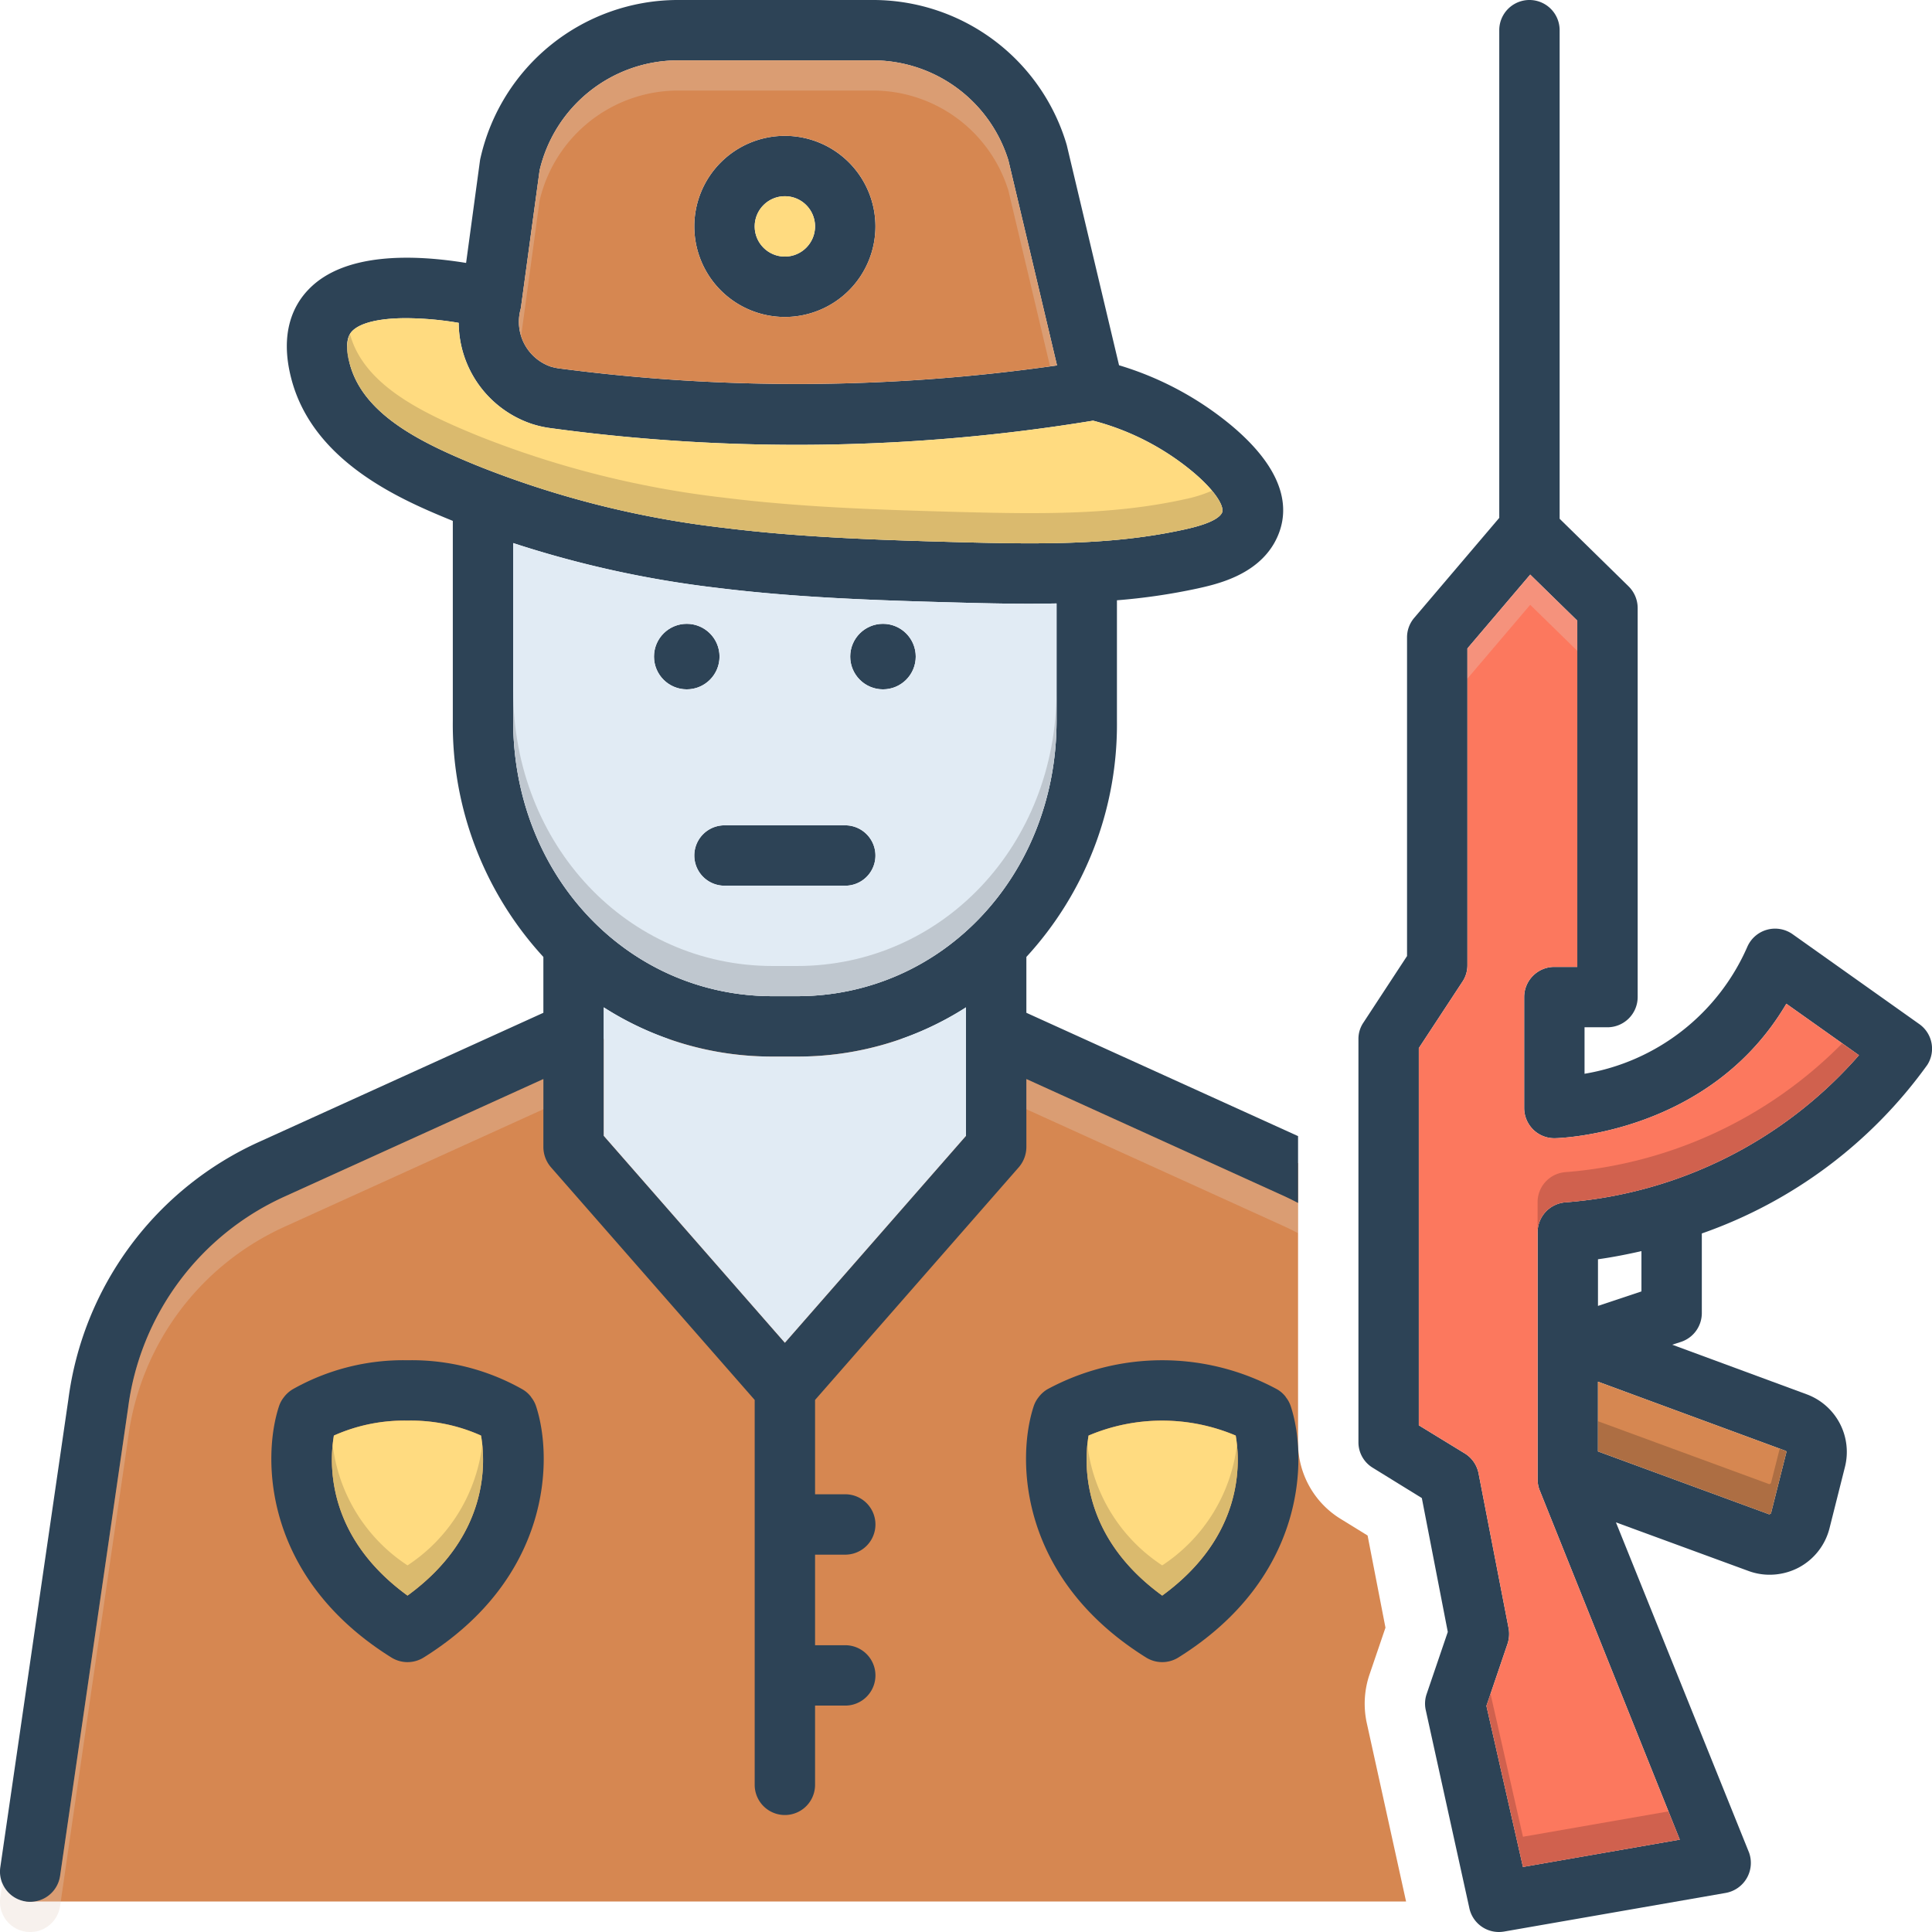 <svg xmlns="http://www.w3.org/2000/svg" viewBox="0 0 128 128" id="hunter">
  <path fill="#2d4356" d="M58 56.68a2 2 0 0 1-2 2h-8a2 2 0 0 1 0-4h8a2.006 2.006 0 0 1 2 2Z"></path>
  <circle cx="45.5" cy="43.5" r="2.17" fill="#2d4356"></circle>
  <circle cx="58.5" cy="43.5" r="2.17" fill="#2d4356"></circle>
  <path fill="#2d4356" d="M52 9a6 6 0 1 0 6 6 6.005 6.005 0 0 0-6-6Zm0 8a2 2 0 1 1 2-2 2.006 2.006 0 0 1-2 2Z"></path>
  <circle cx="52" cy="15" r="2" fill="#ffdb80"></circle>
  <path fill="#d68751" d="M90.543 114.11a6.019 6.019 0 0 1 .183-3.146l1.065-3.127-1.184-6.105-1.748-1.078A5.915 5.915 0 0 1 86 95.55V77.068l-19.75-8.235H36.023L13.417 79.75S6.5 84.5 6 97.833 1.71 125.98 1.71 125.98h91.446Z"></path>
  <path fill="#2d4356" d="m127.16 67.85-8.4-5.96a2.008 2.008 0 0 0-3 .85 14.356 14.356 0 0 1-10.78 8.4v-3.08h1.52a2.006 2.006 0 0 0 2-2V40.28a2.022 2.022 0 0 0-.6-1.43l-4.57-4.48V2a2 2 0 0 0-4 0v32.31l-5.63 6.62a1.988 1.988 0 0 0-.48 1.3v21.11l-2.89 4.41a1.916 1.916 0 0 0-.33 1.09v26.71a1.972 1.972 0 0 0 .96 1.7l3.24 2 1.72 8.87-1.4 4.11a1.967 1.967 0 0 0-.07 1.02l2.89 13.13A2 2 0 0 0 99.3 128a2.157 2.157 0 0 0 .35-.03l14.69-2.56a2.02 2.02 0 0 0 1.54-2.67l-8.82-21.88 8.78 3.22a4.03 4.03 0 0 0 1.41.25 4.149 4.149 0 0 0 1.91-.47 4.081 4.081 0 0 0 2.05-2.61l1.02-4.05a4.071 4.071 0 0 0-2.55-4.83l-8.89-3.28.59-.19a2.01 2.01 0 0 0 1.37-1.9v-5.28a30.97 30.97 0 0 0 14.94-11.17 1.993 1.993 0 0 0-.53-2.7Zm-8.86 28.27a.083.083 0 0 1 .05.1l-1.02 4.05-.11.06-11.35-4.17v-4.62Zm-12.43-9.6v-3.09c1-.14 1.95-.33 2.88-.54v2.67Zm-2.18-6.86a1.993 1.993 0 0 0-1.82 1.99V98a2.005 2.005 0 0 0 .12.69l9.3 23.19-10.39 1.81-2.42-10.67 1.4-4.12a2.078 2.078 0 0 0 .07-1.02l-1.99-10.26a2.002 2.002 0 0 0-.92-1.33L94 94.43V69.44l2.89-4.4a1.948 1.948 0 0 0 .33-1.1V42.96l4.16-4.89 3.12 3.05v22.94h-1.52a2 2 0 0 0-2 2v7.35a2.021 2.021 0 0 0 .6 1.43 1.999 1.999 0 0 0 1.45.57c.45-.01 10.28-.35 15.32-8.91l4.81 3.41a28.747 28.747 0 0 1-19.47 9.75Z"></path>
  <path fill="#d68751" d="m118.35 96.22-1.02 4.05-.11.06-11.35-4.17v-4.62l12.43 4.58a.083.083 0 0 1 .05.1Z"></path>
  <path fill="#fc785e" d="M101.87 81.65V98a2.005 2.005 0 0 0 .12.69l9.3 23.19-10.39 1.81-2.42-10.67 1.4-4.12a2.078 2.078 0 0 0 .07-1.02l-1.99-10.26a2.002 2.002 0 0 0-.92-1.33L94 94.43V69.44l2.89-4.4a1.948 1.948 0 0 0 .33-1.1V42.96l4.16-4.89 3.12 3.05v22.94h-1.52a2 2 0 0 0-2 2v7.35a2.021 2.021 0 0 0 .6 1.43 1.999 1.999 0 0 0 1.45.57c.45-.01 10.28-.35 15.32-8.91l4.81 3.41a28.747 28.747 0 0 1-19.47 9.75 1.993 1.993 0 0 0-1.82 1.99Z"></path>
  <path fill="#2d4356" d="M85.52 93.18a1.928 1.928 0 0 0-.32-.6l-.03-.05a1.944 1.944 0 0 0-.55-.48 16.008 16.008 0 0 0-15.24 0 2.087 2.087 0 0 0-.58.53 1.928 1.928 0 0 0-.32.6c-1.13 3.45-1.01 11.36 7.46 16.64a2.023 2.023 0 0 0 2.12 0c8.47-5.28 8.59-13.19 7.46-16.64ZM77 105.71c-5.42-3.94-5.18-8.81-4.88-10.6a12.498 12.498 0 0 1 9.75 0c.31 1.8.54 6.66-4.87 10.6Z"></path>
  <path fill="#ffdb80" d="M77 105.71c-5.42-3.94-5.18-8.81-4.88-10.6a12.498 12.498 0 0 1 9.75 0c.31 1.8.54 6.66-4.87 10.6Z"></path>
  <path fill="#2d4356" d="M35.52 93.18a1.928 1.928 0 0 0-.32-.6l-.03-.05a1.944 1.944 0 0 0-.55-.48A14.888 14.888 0 0 0 27 90.12a14.889 14.889 0 0 0-7.62 1.93 2.087 2.087 0 0 0-.58.53 1.928 1.928 0 0 0-.32.6c-1.13 3.45-1.01 11.36 7.46 16.64a2.023 2.023 0 0 0 2.12 0c8.47-5.28 8.59-13.19 7.46-16.64ZM27 105.71c-5.42-3.94-5.18-8.81-4.88-10.6a11.42 11.42 0 0 1 4.88-.99 11.331 11.331 0 0 1 4.87.99c.31 1.8.54 6.66-4.87 10.6Z"></path>
  <path fill="#ffdb80" d="M27 105.71c-5.42-3.94-5.18-8.81-4.88-10.6a11.42 11.42 0 0 1 4.88-.99 11.331 11.331 0 0 1 4.87.99c.31 1.8.54 6.66-4.87 10.6Z"></path>
  <path fill="#2d4356" d="M68 67.1v-3.7a22.762 22.762 0 0 0 6-15.65v-7.98a40.52 40.52 0 0 0 5.33-.78c1.26-.28 3.9-.86 5.12-3.06.92-1.67 1.17-4.37-2.89-7.76a21.156 21.156 0 0 0-7.42-3.97L70.68 9.63c-.01-.05-.03-.09-.04-.14A13.382 13.382 0 0 0 57.95 0H44.8a13.423 13.423 0 0 0-12.96 10.44 1.762 1.762 0 0 0-.04.2l-.92 6.78c-3.43-.56-8.04-.72-10.42 1.74-.97.99-1.96 2.82-1.17 5.89 1.43 5.6 7.38 8.1 10.71 9.46v13.24a22.763 22.763 0 0 0 6 15.65v3.7l-18.76 8.52A21.815 21.815 0 0 0 4.53 92.71l-4.51 31a2.001 2.001 0 1 0 3.96.58l4.51-31.03a17.877 17.877 0 0 1 10.4-14L36 71.49V76a2.07 2.07 0 0 0 .49 1.32L50 92.75v25.5a2 2 0 0 0 4 0V113h2a2 2 0 0 0 0-4h-2v-6h2a2 2 0 0 0 0-4h-2v-6.25l13.51-15.43A2.07 2.07 0 0 0 68 76v-4.51l17.11 7.77c.3.14.6.29.89.44v-4.43ZM34.48 20.53a1.775 1.775 0 0 0 .04-.2l1.23-9.04A9.434 9.434 0 0 1 44.8 4h13.15a9.399 9.399 0 0 1 8.86 6.63l3.22 13.58a121.076 121.076 0 0 1-33.05.19 3.955 3.955 0 0 1-.52-.12 3.142 3.142 0 0 1-1.98-3.75Zm-11.32 3.52c-.26-1.01-.2-1.73.17-2.11.55-.57 1.85-.86 3.58-.86a21.624 21.624 0 0 1 3.48.31 7.1 7.1 0 0 0 4.83 6.69 6.981 6.981 0 0 0 1.22.28 120.959 120.959 0 0 0 35.98-.49A17.04 17.04 0 0 1 79 31.24c1.56 1.3 2.16 2.37 1.95 2.75-.34.62-1.95.97-2.48 1.09-4.64 1.02-9.3.99-14.91.84-5.55-.15-10.55-.32-15.61-.95a63.373 63.373 0 0 1-16.28-4.1c-3.65-1.49-7.63-3.36-8.51-6.82ZM64 75.25 52 88.96 40 75.25v-8.51A20.645 20.645 0 0 0 51.2 70h1.6A20.645 20.645 0 0 0 64 66.74ZM52.8 66h-1.6C41.56 66 34 57.98 34 47.75V35.98a69.365 69.365 0 0 0 13.46 2.96c5.23.65 10.34.83 15.99.98 1.49.04 3.09.08 4.76.08.59 0 1.19-.01 1.79-.02v7.77C70 57.98 62.44 66 52.8 66Z"></path>
  <path fill="#d68751" d="M66.81 10.63A9.399 9.399 0 0 0 57.95 4H44.8a9.434 9.434 0 0 0-9.05 7.29l-1.23 9.04a1.775 1.775 0 0 1-.04.2 3.142 3.142 0 0 0 1.98 3.75 3.955 3.955 0 0 0 .52.12 121.076 121.076 0 0 0 33.05-.19ZM52 21a6 6 0 1 1 6-6 6.005 6.005 0 0 1-6 6Z"></path>
  <path fill="#ffdb80" d="M80.95 33.99c-.34.62-1.95.97-2.48 1.09-4.64 1.02-9.3.99-14.91.84-5.55-.15-10.55-.32-15.61-.95a63.373 63.373 0 0 1-16.28-4.1c-3.65-1.49-7.63-3.36-8.51-6.82-.26-1.01-.2-1.73.17-2.11.55-.57 1.85-.86 3.58-.86a21.624 21.624 0 0 1 3.48.31 7.1 7.1 0 0 0 4.83 6.69 6.981 6.981 0 0 0 1.22.28 120.959 120.959 0 0 0 35.98-.49A17.04 17.04 0 0 1 79 31.24c1.56 1.3 2.16 2.37 1.95 2.75Z"></path>
  <path fill="#e1ebf4" d="M68.21 40c-1.67 0-3.27-.04-4.76-.08-5.65-.15-10.76-.33-15.99-.98A69.365 69.365 0 0 1 34 35.98v11.77C34 57.98 41.56 66 51.2 66h1.6C62.44 66 70 57.98 70 47.75v-7.77c-.6.01-1.2.02-1.79.02zm-24.88 3.5a2.17 2.17 0 1 1 2.17 2.17 2.168 2.168 0 0 1-2.17-2.17zM56 58.68h-8a2 2 0 0 1 0-4h8a2 2 0 0 1 0 4zm2.5-13.01a2.17 2.17 0 1 1 2.17-2.17 2.168 2.168 0 0 1-2.17 2.17zM64 66.74v8.51L52 88.96 40 75.25v-8.51A20.645 20.645 0 0 0 51.2 70h1.6A20.645 20.645 0 0 0 64 66.74z"></path>
  <path fill="#72492d" d="m118.35 96.22-1.02 4.05-.11.06-11.35-4.17v-2l11.35 4.17.11-.06.58-2.29.39.14a.083.083 0 0 1 .05.1Z" opacity=".4"></path>
  <path fill="#a54b3f" d="m111.29 121.88-10.39 1.81-2.42-10.67.27-.8 2.15 9.47 9.64-1.68.75 1.87zM123.16 69.91a28.747 28.747 0 0 1-19.47 9.75 1.993 1.993 0 0 0-1.82 1.99v-2a1.993 1.993 0 0 1 1.82-1.99 28.962 28.962 0 0 0 18.36-8.53Z" opacity=".5"></path>
  <path fill="#e5d0c3" d="M104.5 41.12v2l-3.12-3.05-4.16 4.89v-2l4.16-4.89 3.12 3.05zM86 79.7v2c-.29-.15-.59-.3-.89-.44L68 73.49v-2l17.11 7.77c.3.14.6.29.89.44zm-50-8.21v2l-17.11 7.77a17.877 17.877 0 0 0-10.4 14l-4.51 31.03a2.001 2.001 0 0 1-3.96-.58l.14-.95a1.985 1.985 0 0 0 1.55 1.22 2.013 2.013 0 0 0 2.27-1.69l4.51-31.03a17.877 17.877 0 0 1 10.4-14z" opacity=".3"></path>
  <path fill="#9fa5aa" d="M70 45.75v2C70 57.98 62.44 66 52.8 66h-1.6C41.56 66 34 57.98 34 47.75v-2C34 55.98 41.56 64 51.2 64h1.6C62.44 64 70 55.98 70 45.75Z" opacity=".5"></path>
  <path fill="#ad9359" d="M80.95 33.99c-.34.62-1.95.97-2.48 1.09-4.64 1.02-9.3.99-14.91.84-5.55-.15-10.55-.32-15.61-.95a63.373 63.373 0 0 1-16.28-4.1c-3.65-1.49-7.63-3.36-8.51-6.82a2.623 2.623 0 0 1 .03-1.91c.92 3.4 4.86 5.25 8.48 6.73a63.373 63.373 0 0 0 16.28 4.1c5.06.63 10.06.8 15.61.95 5.61.15 10.27.18 14.91-.84a9.106 9.106 0 0 0 1.83-.57c.58.7.79 1.23.65 1.48Z" opacity=".45"></path>
  <path fill="#e5d0c3" d="M70.03 24.21c-.15.02-.3.04-.46.07l-2.76-11.65A9.399 9.399 0 0 0 57.95 6H44.8a9.434 9.434 0 0 0-9.05 7.29l-1.22 8.95a3.193 3.193 0 0 1-.05-1.71 1.778 1.778 0 0 0 .04-.2l1.23-9.04A9.434 9.434 0 0 1 44.8 4h13.15a9.399 9.399 0 0 1 8.86 6.63Z" opacity=".3"></path>
  <path fill="#ad9359" d="M77 105.71c-4.9-3.56-5.17-7.89-4.96-10a11.118 11.118 0 0 0 4.96 8 11.134 11.134 0 0 0 4.95-7.99c.22 2.13-.07 6.43-4.95 9.99zm-50 0c-4.9-3.56-5.17-7.89-4.96-10a11.118 11.118 0 0 0 4.96 8 11.134 11.134 0 0 0 4.95-7.99c.22 2.13-.07 6.43-4.95 9.99z" opacity=".45"></path>
</svg>

